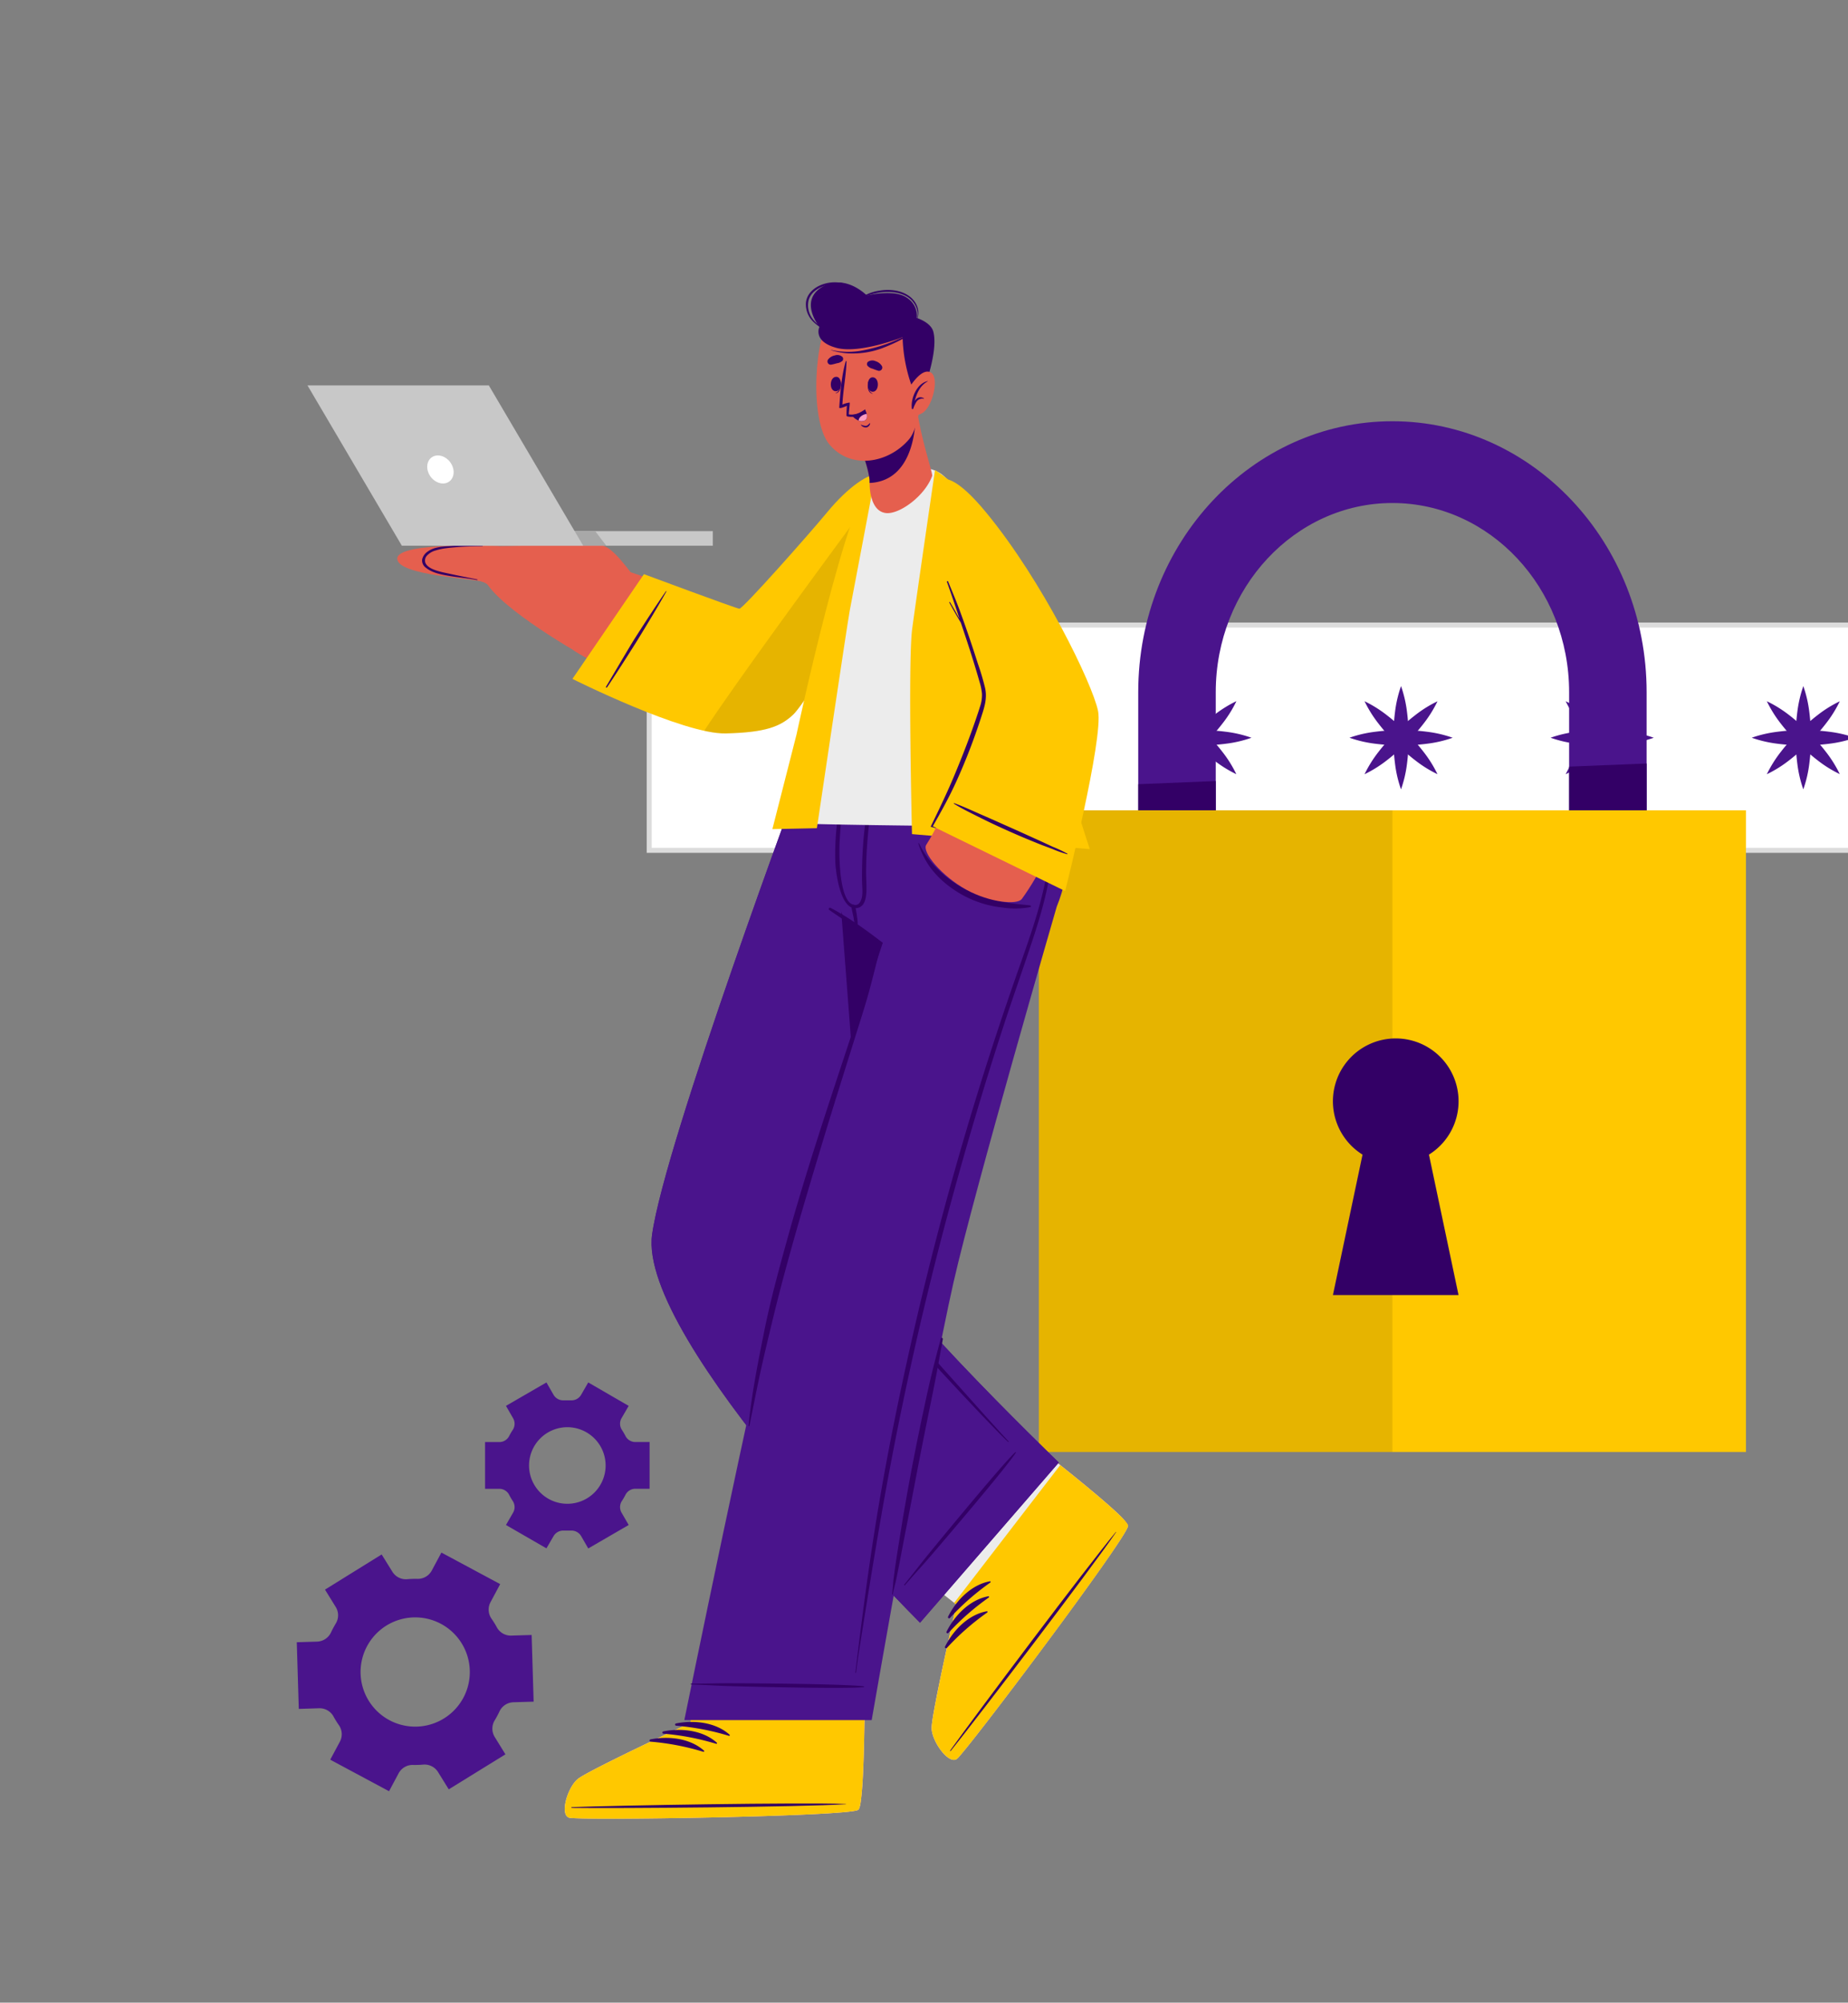 <svg id="Слой_1" data-name="Слой 1" xmlns="http://www.w3.org/2000/svg" xmlns:xlink="http://www.w3.org/1999/xlink" viewBox="0 0 923 1000"><rect x="0" y="0" width="923" height="1000" fill="#808080" stroke="none"/><defs><style>.cls-1{fill:none;}.cls-2{clip-path:url(#clip-path);}.cls-3{fill:#4a148c;}.cls-4{fill:#fff;}.cls-5{fill:#dcdcdc;}.cls-6{fill:#306;}.cls-7{fill:#ffc800;}.cls-8{opacity:0.1;}.cls-9{fill:#e55f4e;}.cls-10{fill:#ececec;}.cls-11{fill:#c8c8c8;}.cls-12{fill:#a8a8a8;}.cls-13{fill:#ff9bbe;}</style><clipPath id="clip-path"><rect class="cls-1" x="-22.5" y="-41.5" width="982" height="1072"/></clipPath></defs><g class="cls-2"><path class="cls-3" d="M247.06,867.28a7.94,7.94,0,0,1,.06-8.31c.42-.69.82-1.41,1.21-2.13s.76-1.47,1.11-2.21a7.94,7.94,0,0,1,6.87-4.63l10.22-.31-1-33.29-10.22.31a7.93,7.93,0,0,1-7.18-4.18,44.78,44.78,0,0,0-2.61-4.22A7.93,7.93,0,0,1,245,800l4.82-9-29.36-15.75-4.82,9a7.92,7.92,0,0,1-7.18,4.13,48.25,48.25,0,0,0-5,.16,7.91,7.91,0,0,1-7.45-3.67l-5.39-8.68-28.3,17.56,5.4,8.73a7.87,7.87,0,0,1-.06,8.27c-.42.69-.82,1.41-1.21,2.13s-.76,1.45-1.1,2.19a8,8,0,0,1-6.9,4.64l-10.22.31,1,33.29,10.19-.32a7.91,7.91,0,0,1,7.19,4.17,45,45,0,0,0,2.62,4.23,7.91,7.91,0,0,1,.53,8.28l-4.82,9,29.37,15.75,4.81-9a7.92,7.92,0,0,1,7.19-4.13,45.87,45.87,0,0,0,5-.16,7.93,7.93,0,0,1,7.45,3.68l5.37,8.67L252.44,876Zm-52.57-8.34a27.28,27.28,0,1,1,36.93-11.17A27.3,27.3,0,0,1,194.49,858.94Z"/><path class="cls-3" d="M276.5,767a5.58,5.58,0,0,1,5.15-2.72c.57,0,1.14,0,1.71,0s1.16,0,1.73,0a5.55,5.55,0,0,1,5.14,2.71l3.58,6.2L314,761.48l-3.58-6.2a5.55,5.55,0,0,1,.2-5.82,30.89,30.89,0,0,0,1.75-3,5.53,5.53,0,0,1,4.92-3.07h7.15V720.05h-7.15a5.54,5.54,0,0,1-4.92-3.06,31,31,0,0,0-1.75-3,5.55,5.55,0,0,1-.2-5.82L314,702,293.81,690.3l-3.6,6.23a5.54,5.54,0,0,1-5.13,2.7c-.57,0-1.14,0-1.72,0s-1.14,0-1.71,0a5.56,5.56,0,0,1-5.15-2.72l-3.58-6.21L252.71,702l3.57,6.19a5.53,5.53,0,0,1-.19,5.81,31.2,31.2,0,0,0-1.75,3,5.53,5.53,0,0,1-4.93,3.07h-7.14v23.34h7.14a5.53,5.53,0,0,1,4.93,3.07,31.2,31.2,0,0,0,1.75,3,5.55,5.55,0,0,1,.19,5.82l-3.57,6.18,20.21,11.66Zm-12.26-35.22a19.12,19.12,0,1,1,19.12,19.11A19.13,19.13,0,0,1,264.24,731.73Z"/><rect class="cls-4" x="324.22" y="312.11" width="742.49" height="112.54" transform="translate(1390.92 736.75) rotate(-180)"/><path class="cls-5" d="M323,310.85h745v115H323Zm742.49,2.51h-740v110h740Z"/><path class="cls-3" d="M900.69,342.6a61.84,61.84,0,0,0-3,12.89,101.28,101.28,0,0,0-.81,12.89,99.42,99.42,0,0,0,.8,12.88,60.63,60.63,0,0,0,3,12.89,60.6,60.6,0,0,0,3-12.89,97.7,97.7,0,0,0,.81-12.88,99.49,99.49,0,0,0-.82-12.89A61.18,61.18,0,0,0,900.69,342.6Z"/><path class="cls-3" d="M874.92,368.37a60.51,60.51,0,0,0,12.88,3,103.29,103.29,0,0,0,12.89.82,101.24,101.24,0,0,0,12.88-.81,60,60,0,0,0,12.89-3,60.6,60.6,0,0,0-12.89-3,99.44,99.44,0,0,0-12.88-.81,101.41,101.41,0,0,0-12.89.82A61.09,61.09,0,0,0,874.92,368.37Z"/><path class="cls-3" d="M882.46,350.15a62,62,0,0,0,7,11.2A102.52,102.52,0,0,0,898,371a98.49,98.49,0,0,0,9.68,8.54,60.61,60.61,0,0,0,11.21,7,61.11,61.11,0,0,0-7-11.21,98.58,98.58,0,0,0-8.55-9.68,101,101,0,0,0-9.68-8.54A61.69,61.69,0,0,0,882.46,350.15Z"/><path class="cls-3" d="M882.46,386.6a61.15,61.15,0,0,0,11.21-7,101,101,0,0,0,9.68-8.54,98.58,98.58,0,0,0,8.55-9.68,61.11,61.11,0,0,0,7-11.21,60.61,60.61,0,0,0-11.21,7,98.49,98.49,0,0,0-9.68,8.54,102.52,102.52,0,0,0-8.54,9.69A62,62,0,0,0,882.46,386.6Z"/><path class="cls-3" d="M800.22,342.6a61.18,61.18,0,0,0-3,12.89,99.49,99.49,0,0,0-.82,12.89,97.7,97.7,0,0,0,.81,12.88,60.6,60.6,0,0,0,3,12.89,60.63,60.63,0,0,0,3-12.89,99.42,99.42,0,0,0,.8-12.88,101.28,101.28,0,0,0-.81-12.89A61.84,61.84,0,0,0,800.22,342.6Z"/><path class="cls-3" d="M774.45,368.37a60.6,60.6,0,0,0,12.89,3,103.13,103.13,0,0,0,12.88.82,101.4,101.4,0,0,0,12.89-.81,59.94,59.94,0,0,0,12.88-3,60.51,60.51,0,0,0-12.88-3,99.59,99.59,0,0,0-12.89-.81,101.26,101.26,0,0,0-12.88.82A61.18,61.18,0,0,0,774.45,368.37Z"/><path class="cls-3" d="M782,350.15a61.4,61.4,0,0,0,7,11.2,102.42,102.42,0,0,0,8.53,9.69,99.77,99.77,0,0,0,9.69,8.54,60.53,60.53,0,0,0,11.2,7,60.05,60.05,0,0,0-7-11.21,99.81,99.81,0,0,0-8.54-9.68,101.13,101.13,0,0,0-9.69-8.54A62,62,0,0,0,782,350.15Z"/><path class="cls-3" d="M782,386.6a61.4,61.4,0,0,0,11.2-7,101.13,101.13,0,0,0,9.69-8.54,99.81,99.81,0,0,0,8.54-9.68,60.05,60.05,0,0,0,7-11.21,60.53,60.53,0,0,0-11.2,7,99.77,99.77,0,0,0-9.69,8.54A102.42,102.42,0,0,0,789,375.4,61.4,61.4,0,0,0,782,386.6Z"/><path class="cls-3" d="M699.76,342.6a60.6,60.6,0,0,0-3,12.89,103.17,103.17,0,0,0-.82,12.89,101.24,101.24,0,0,0,.81,12.88,60,60,0,0,0,3,12.89,60.6,60.6,0,0,0,3-12.89,99.44,99.44,0,0,0,.81-12.88,101.3,101.3,0,0,0-.82-12.89A61.18,61.18,0,0,0,699.76,342.6Z"/><path class="cls-3" d="M674,368.37a60.74,60.74,0,0,0,12.89,3,103.29,103.29,0,0,0,12.89.82,101.24,101.24,0,0,0,12.88-.81,60,60,0,0,0,12.89-3,60.6,60.6,0,0,0-12.89-3,99.44,99.44,0,0,0-12.88-.81,101.41,101.41,0,0,0-12.89.82A61.32,61.32,0,0,0,674,368.37Z"/><path class="cls-3" d="M681.53,350.15a62,62,0,0,0,7,11.2,101.13,101.13,0,0,0,8.54,9.69,98.49,98.49,0,0,0,9.68,8.54,60.61,60.61,0,0,0,11.21,7,61.11,61.11,0,0,0-7-11.21,99.91,99.91,0,0,0-8.55-9.68,101.13,101.13,0,0,0-9.69-8.54A62,62,0,0,0,681.53,350.15Z"/><path class="cls-3" d="M681.53,386.6a61.4,61.4,0,0,0,11.2-7,101.13,101.13,0,0,0,9.69-8.54,99.91,99.91,0,0,0,8.55-9.68,61.11,61.11,0,0,0,7-11.21,60.61,60.61,0,0,0-11.21,7,98.49,98.49,0,0,0-9.68,8.54,101.13,101.13,0,0,0-8.54,9.69A62,62,0,0,0,681.53,386.6Z"/><path class="cls-3" d="M599.29,342.6a61.84,61.84,0,0,0-3,12.89,101.28,101.28,0,0,0-.81,12.89,99.42,99.42,0,0,0,.8,12.88,61.24,61.24,0,0,0,3,12.89,60.63,60.63,0,0,0,3-12.89,99.42,99.42,0,0,0,.8-12.88,101.28,101.28,0,0,0-.81-12.89A61.84,61.84,0,0,0,599.29,342.6Z"/><path class="cls-3" d="M573.52,368.37a60.51,60.51,0,0,0,12.88,3,103.29,103.29,0,0,0,12.89.82,101.4,101.4,0,0,0,12.89-.81,59.94,59.94,0,0,0,12.88-3,60.51,60.51,0,0,0-12.88-3,99.59,99.59,0,0,0-12.89-.81,101.41,101.41,0,0,0-12.89.82A61.09,61.09,0,0,0,573.52,368.37Z"/><path class="cls-3" d="M581.07,350.15a60.86,60.86,0,0,0,7,11.2,102.47,102.47,0,0,0,18.21,18.23,60.61,60.61,0,0,0,11.21,7,60.05,60.05,0,0,0-7-11.21,99.81,99.81,0,0,0-8.54-9.68,101.13,101.13,0,0,0-9.69-8.54A62,62,0,0,0,581.07,350.15Z"/><path class="cls-3" d="M581.07,386.6a61.4,61.4,0,0,0,11.2-7A101.13,101.13,0,0,0,602,371a99.81,99.81,0,0,0,8.54-9.68,60.05,60.05,0,0,0,7-11.21,60.61,60.61,0,0,0-11.21,7,102.47,102.47,0,0,0-18.21,18.23A60.86,60.86,0,0,0,581.07,386.6Z"/><path class="cls-3" d="M498.82,342.6a61.18,61.18,0,0,0-2.95,12.89,102.26,102.26,0,0,0,0,25.77,60.6,60.6,0,0,0,3,12.89,60,60,0,0,0,3-12.89,102.26,102.26,0,0,0,0-25.77A60.6,60.6,0,0,0,498.82,342.6Z"/><path class="cls-3" d="M473.05,368.37a60.6,60.6,0,0,0,12.89,3,103.13,103.13,0,0,0,12.88.82,101.4,101.4,0,0,0,12.89-.81,60,60,0,0,0,12.89-3,60.6,60.6,0,0,0-12.89-3,99.59,99.59,0,0,0-12.89-.81,101.26,101.26,0,0,0-12.88.82A61.18,61.18,0,0,0,473.05,368.37Z"/><path class="cls-3" d="M480.6,350.15a61.4,61.4,0,0,0,7,11.2,101.13,101.13,0,0,0,8.54,9.69,98.49,98.49,0,0,0,9.68,8.54,60.61,60.61,0,0,0,11.21,7,60.61,60.61,0,0,0-7-11.21,98.49,98.49,0,0,0-8.54-9.68,101.13,101.13,0,0,0-9.69-8.54A62,62,0,0,0,480.6,350.15Z"/><path class="cls-3" d="M480.6,386.6a61.4,61.4,0,0,0,11.2-7,101.13,101.13,0,0,0,9.69-8.54,98.49,98.49,0,0,0,8.54-9.68,60.61,60.61,0,0,0,7-11.21,60.61,60.61,0,0,0-11.21,7,98.49,98.49,0,0,0-9.68,8.54,101.13,101.13,0,0,0-8.54,9.69A61.4,61.4,0,0,0,480.6,386.6Z"/><path class="cls-3" d="M568.5,345.62v137h38.72v-137c0-52.09,39.57-94.45,88.24-94.45s88.25,42.36,88.25,94.45v137h38.71v-137c0-74.61-56.95-135.28-127-135.28S568.5,271,568.5,345.62Z"/><polygon class="cls-6" points="822.42 381.24 783.71 382.8 783.71 482.62 822.42 482.62 822.42 381.24"/><polygon class="cls-6" points="568.5 391.58 568.5 482.62 607.22 482.62 607.22 390 568.5 391.58"/><rect class="cls-7" x="518.89" y="404.61" width="353.15" height="320.39" transform="translate(1390.92 1129.62) rotate(-180)"/><rect class="cls-8" x="518.89" y="404.61" width="176.58" height="320.39" transform="translate(1214.35 1129.62) rotate(-180)"/><path class="cls-6" d="M680.53,576.54l-14.79,70.13h62.74L713.7,576.54a31.38,31.38,0,1,0-33.17,0Z"/><path class="cls-9" d="M461.59,676.65S530.08,732,530.13,732c13.16,10.52,24.5,20,29.92,25.41a.34.34,0,0,1,.08.09c2,2.05,3.23,3.52,3.29,4.22a.41.41,0,0,1,0,.15c-.48,6-81.46,113.61-85.55,116.41S465.5,869.69,465.31,863s12.41-61.75,12.41-61.75l-67.94-56Z"/><path class="cls-10" d="M516.07,720.68s14,11.33,14.06,11.36c13.16,10.52,24.5,20,29.92,25.41a.34.34,0,0,1,.08.09,22.71,22.71,0,0,1,3.29,4.22.41.41,0,0,1,0,.15c-.48,6-81.46,113.61-85.55,116.41S465.5,869.69,465.31,863s12.41-61.75,12.41-61.75l-14.43-11.34Z"/><path class="cls-7" d="M477.89,878.32C482,875.52,563,768,563.44,761.9c.22-2.3-14.76-15-33.31-29.85l-.59-.46-53,68.81,1.19.86s-12.58,55-12.4,61.75S473.81,881.14,477.89,878.32Z"/><path class="cls-6" d="M474.64,874c13.2-18.46,68.21-91.7,82.66-109,.12-.14.22-.06.12.09-12.69,18.59-68.29,91.38-82.49,109.1C474.64,874.56,474.36,874.35,474.64,874Z"/><path class="cls-6" d="M473.54,807.25c4-8.14,11.71-16,20.9-17.66.35-.07.44.44.19.62a125.13,125.13,0,0,0-20.16,17.69A.57.57,0,0,1,473.54,807.25Z"/><path class="cls-6" d="M472.77,814.74c4-8.14,11.7-16,20.89-17.67.36-.06.44.45.2.62a125.26,125.26,0,0,0-20.17,17.7A.57.57,0,0,1,472.77,814.74Z"/><path class="cls-6" d="M472,822.23c4-8.14,11.7-16.05,20.89-17.67.36-.06.44.44.19.62a125.62,125.62,0,0,0-20.16,17.69A.57.57,0,0,1,472,822.23Z"/><path class="cls-3" d="M424.54,610.68c4.86,24,104.29,119.6,104.29,119.6l-69.32,80S318.34,669.38,325.7,616.43c6.41-46.06,75.37-231.28,75.37-231.28h79.55S419.77,587.12,424.54,610.68Z"/><path class="cls-3" d="M424.54,610.68c4.86,24,104.29,119.6,104.29,119.6l-69.32,80S318.34,669.38,325.7,616.43c6.41-46.06,75.37-231.28,75.37-231.28h79.55S419.77,587.12,424.54,610.68Z"/><path class="cls-6" d="M451.62,791.27c9.21-11.47,6.41-8.31,15.74-19.67,4.57-5.56,34.64-42.07,39.81-46.51.12-.09.31.07.23.2-3.47,5.87-34.16,41.85-38.84,47.32-9.55,11.18-6.93,7.86-16.61,18.93A.21.21,0,0,1,451.62,791.27Z"/><path class="cls-6" d="M414.67,599c1.13-6,2.43-11.94,3.69-17.9q3.88-18.24,8.21-36.4,8.6-36,18.69-71.59c6.79-23.81,13.95-47.57,22.21-70.91,1-2.89,2.07-5.76,3.12-8.63.08-.22.42-.13.35.1-7.15,23.39-14.52,46.7-21.22,70.22s-12.86,47-18.68,70.62c-2.93,11.87-5.65,23.79-8.31,35.73q-2,8.79-3.83,17.61c-1.26,6-3,12-3.33,18.15s1.59,11.3,4.68,16.35c3,4.88,6.49,9.47,9.88,14.07,6.8,9.22,71.55,81.37,73.63,83.33.17.16-.08.39-.25.24-8.69-7.8-63.63-67.27-70.61-76.47q-5.17-6.82-10.11-13.83c-3.09-4.36-6.2-8.82-7.91-13.93C413.05,610.26,413.6,604.59,414.67,599Z"/><path class="cls-6" d="M414.83,385.14l14.44,189.55c13.78-64.88,51.34-189.55,51.34-189.55Z"/><path class="cls-9" d="M448.94,775.41S431.77,859,431.77,859.09c-.23,16.84-.73,31.6-1.7,39.21a.32.32,0,0,1,0,.13c-.36,2.87-.79,4.7-1.31,5.18,0,0-.06.08-.1.1-5.06,3.33-139.7,5.42-144.42,3.91s-.79-15.07,4.37-19.32S345,860.19,345,860.19l18-83.57Z"/><path class="cls-10" d="M284.22,907.62c4.72,1.51,139.36-.58,144.41-3.9.05,0,.07-.07.11-.11.51-.49,1-2.3,1.31-5.19a.27.27,0,0,0,0-.13c1-7.6,1.47-22.35,1.71-39.19,0,0,3-14.56,3-14.56H348.33L345,860.18s-51.18,23.87-56.39,28.12S279.47,906.14,284.22,907.62Z"/><path class="cls-7" d="M284.22,907.63c4.73,1.51,139.35-.58,144.42-3.92,1.95-1.23,2.79-20.87,3.12-44.62,0-.25,0-.5,0-.74l-86.87.37.06,1.48s-51.18,23.85-56.37,28.1S279.49,906.14,284.22,907.63Z"/><path class="cls-6" d="M285.66,902.38c22.69-.91,114.27-2.43,136.76-1.61.19,0,.19.13,0,.14-22.47,1.4-114.06,2.18-136.76,1.84C285.19,902.75,285.19,902.4,285.66,902.38Z"/><path class="cls-6" d="M337.66,860.57c8.91-1.8,19.85-.6,26.77,5.66.27.24-.08.61-.37.53a125.39,125.39,0,0,0-26.34-5.06A.57.57,0,0,1,337.66,860.57Z"/><path class="cls-6" d="M331.28,864.56c8.9-1.81,19.84-.61,26.77,5.65.27.24-.08.62-.37.53a126.12,126.12,0,0,0-26.35-5.06A.57.57,0,0,1,331.28,864.56Z"/><path class="cls-6" d="M324.89,868.54c8.91-1.8,19.85-.6,26.77,5.66.27.24-.08.61-.37.53a125.36,125.36,0,0,0-26.35-5.06A.57.57,0,0,1,324.89,868.54Z"/><path class="cls-3" d="M408.74,385.15c.09,1.67,4.53,16.9,6.83,39.7,1.66,16.64,3.74,31.37,6,33.21,2.51,2.06,15.09,10.14,19.32,12.72,0,0-39.2,118.83-49.32,158.44-14.66,57.42-49.78,229.69-49.78,229.69h93.58s28.46-164,40.89-218.67c10.67-46.87,51.52-187.47,51.52-187.47,14.87-36.55-3.3-67.61-3.3-67.61S408.73,385.09,408.74,385.15Z"/><path class="cls-6" d="M345.13,840.7c14.71-.07,10.49-.26,25.19-.17,7.2,0,54.49.36,61.2,1.58.15,0,.14.27,0,.3-6.75,1-54-.14-61.22-.32-14.7-.37-10.48-.42-25.18-1A.22.22,0,0,1,345.13,840.7Z"/><path class="cls-6" d="M414.9,453.36c9.12,4.81,17.69,11,25.82,17.28.32.25,0,.76-.35.54-8.75-5.49-17.71-10.82-26.15-16.78A.62.62,0,0,1,414.9,453.36Z"/><path class="cls-6" d="M422.05,388.71c.07-.32.65-.3.6.05a312.58,312.58,0,0,0-3.29,31.57c-.32,4.89-.58,32.18,8.1,31.54,1.45-.11,2.38-1.38,2.93-3.46.66-2.5.19-5.77.16-8.36-.06-5.73.06-11.45.46-17.17a154.92,154.92,0,0,1,5.24-31.51.27.27,0,0,1,.53.11c-2.27,14.58-4.15,29.2-4.21,44,0,7.1,1.84,18.09-5.58,18s-9.63-18.31-9.79-23.24C416.75,416.51,418.89,402.07,422.05,388.71Z"/><path class="cls-6" d="M427.12,452.55a46,46,0,0,1,1,5.82,12.88,12.88,0,0,1,.08,4.67.33.33,0,0,1-.6,0,16.22,16.22,0,0,1-1.26-4.73c-.37-1.81-.78-3.61-1.1-5.43A.94.94,0,0,1,427.12,452.55Z"/><path class="cls-6" d="M514.48,452.09c-9.58-1-14.47-1.42-23.72-4.49a56,56,0,0,1-23-14.19A45.24,45.24,0,0,1,459,421.08c-.08-.18-.37-.05-.31.13a41.35,41.35,0,0,0,6.24,12.36A47.4,47.4,0,0,0,475,443.24a53,53,0,0,0,25.74,9.93,41.27,41.27,0,0,0,13.85-.22C515.12,452.87,514.92,452.13,514.48,452.09Z"/><path class="cls-6" d="M446.21,789.14c.25-2.16.54-4.32.85-6.48.58-4.15,1.28-8.28,1.92-12.42,1.28-8.32,2.71-16.61,4.18-24.9,2.93-16.52,6.33-33,9.9-49.39,2-9.27,4.37-18.43,6.85-27.59.17-.64,1.07-.33,1,.29-1.51,8.38-3,16.77-4.67,25.11s-3.41,16.64-5.07,25c-3.27,16.46-6.31,33-9.57,49.43-.92,4.65-1.75,9.31-2.66,14q-.67,3.48-1.42,7c-.5,2.3-1.22,4.57-1.59,6.89,0,.22-.37.12-.34-.1C445.92,793.65,446,791.38,446.21,789.14Z"/><path class="cls-6" d="M381.69,664.81C384.8,649.28,389,634,393.23,618.7c8.5-30.71,18.51-61,28.5-91.23q4.32-13.07,8.63-26.14c1.45-4.36,8.5-27.86,9.38-30.09a.19.19,0,0,1,.36.11c-2,8-4.8,19.68-7.13,27.6s-4.83,15.6-7.26,23.4c-4.78,15.32-9.65,30.62-14.29,46-9.17,30.36-18.28,60.72-25.73,91.57-2.08,8.63-4.16,17.27-6.06,26s-3.53,17.38-5.35,26.07c0,.23-.45.17-.42-.07C375.42,696,378.56,680.38,381.69,664.81Z"/><path class="cls-6" d="M439.86,746C445,716.41,451.18,687,458,657.67S472.54,599,481,570s17.77-57.77,27.8-86.26c4.76-13.51,9.59-27,12.71-41,3.09-13.84,4.65-28.81,1.43-42.76a71.39,71.39,0,0,0-3.2-10.4c-.09-.23.25-.43.35-.19,11.25,26.22,4,54.91-4.62,80.76-4.69,14.17-9.7,28.22-14.33,42.41q-7.12,21.84-13.66,43.87c-8.64,29.11-16.66,58.38-23.84,87.88s-13.58,59.17-19.21,89-10.4,60-15.21,90.05c-.63,3.92-1.12,7.85-1.64,11.78,0,.22-.37.21-.34,0C430.8,805.29,434.72,775.61,439.86,746Z"/><path class="cls-9" d="M441.76,260.91c-11,40.22-42.73,88.79-57.78,95.47-13.15,5.84-74.07-16.7-97.05-31.34-6.56-4.17,20.49-41.83,28.37-39.21,25.72,8.58,53.73,21.25,55.89,20.52,4.37-1.48,31.69-35,51.58-57.51C445.05,223.6,446.15,244.88,441.76,260.91Z"/><path class="cls-9" d="M243.42,291c-5.18-2.17-45.06-3.44-45-12.08s50.75-6.23,50.75-6.23Z"/><path class="cls-9" d="M319.89,292c-7-8.66-13.09-18-19.15-19.71-4.2-1.19-49.34.76-56.4.33s-32.22.22-32.8,6.41c-.82,8.74,29,8.66,32.14,13.13,11,15.43,52.7,38.24,52.7,38.24Z"/><path class="cls-6" d="M210.88,279.18a6.74,6.74,0,0,1,2.89-3.88c3.08-2.17,7.14-2.36,10.77-2.65a99.29,99.29,0,0,1,16.54-.13.1.1,0,0,1,0,.19c-4.13.06-8.24.11-12.36.45-3.71.32-7.63.57-11.19,1.72a9.11,9.11,0,0,0-4.3,2.58,3.57,3.57,0,0,0-.85,3.33c1.2,3.8,8.72,4.93,12.18,5.71,4.54,1,9.24,1.9,13.79,2.83.2.05.1.35-.09.31-4.73-.94-9.72-1.3-14.47-2.16-3.85-.69-8-1.48-11.08-4A4.38,4.38,0,0,1,210.88,279.18Z"/><path class="cls-7" d="M321.62,286.7,285.91,339s55.39,27.72,76.52,27.22c20.15-.48,27.46-3.45,33.82-9.46,3.93-3.71,26.35-35.37,44.63-87.95,15.35-44.14-7.35-37.63-27.59-13.2-10.09,12.19-42.36,48.48-44,48.35S321.62,286.7,321.62,286.7Z"/><path class="cls-6" d="M332.62,295.2c-5.36,7.74-10.49,15.64-15.55,23.57-2.49,3.9-11.75,19.75-14.45,24.24-.11.17.38.47.5.3,2.8-4,12.89-19.8,15.31-23.73,4.92-8,9.79-16.06,14.41-24.25A.13.13,0,0,0,332.62,295.2Z"/><path class="cls-8" d="M351.72,364.9a46.08,46.08,0,0,0,10.71,1.32c20.14-.47,27.45-3.45,33.8-9.46,3.94-3.71,26.37-35.36,44.64-88,3.53-10.16,5.06-17.63,5.06-22.81,0-.5,0-1-.05-1.43a11.65,11.65,0,0,0-.13-1.35c-.05-.39-.11-.75-.18-1.09a7.71,7.71,0,0,0-2.21-4.3C431,254.49,372.38,333.58,351.72,364.9Z"/><rect class="cls-11" x="220.58" y="265.22" width="135.44" height="7.28"/><polygon class="cls-12" points="220.58 265.22 220.58 272.5 302.84 272.5 297.27 265.22 220.58 265.22"/><polygon class="cls-11" points="291.29 272.5 200.71 272.5 153.58 192.45 244.15 192.45 291.29 272.5"/><path class="cls-4" d="M225.82,232.42c1.69,3.71.44,7.61-2.78,8.71s-7.21-1-8.91-4.71-.44-7.6,2.78-8.71S224.12,228.72,225.82,232.42Z"/><path class="cls-10" d="M533.14,412.71c-.33.36-141.8-.65-143.08-2.12-1.77-2.06,31.74-155,46.45-173.8,3.15-4,13.41-5,22.11-3.86a39.13,39.13,0,0,1,6.69,1.44l.22.06a16,16,0,0,1,4.91,2.47c24,19.59,43.73,87.42,48.29,107.78C526.28,378.21,534.32,411.39,533.14,412.71Z"/><path class="cls-7" d="M467,234.72s-9.22,63-11.4,79.27-.1,102.51-.1,102.51L544.3,424s-18.6-57.25-18.79-60.88c0,0-14.72-68.79-29.91-97.21A86.07,86.07,0,0,0,467,234.72Z"/><path class="cls-7" d="M437.48,235.82s-12,63.7-13.05,68.95S408,413.55,408,413.55l-22.23.46,12.07-47.28S423.63,245.6,437.48,235.82Z"/><path class="cls-9" d="M442.49,256.18c6.76.77,19.53-8.61,23.09-18.56.24-.68-1.77-7.15-3.84-15.12-1.24-4.84-2.5-10.26-3.3-15.29-.15-1-30.33,12.66-30.33,12.66s4.77,10,6.11,18.83a12.53,12.53,0,0,1,.11,2.09c0,.1,0,.22,0,.35C434.31,245.16,435.26,255.36,442.49,256.18Z"/><path class="cls-6" d="M434.32,240.79c0,.11,0,.23,0,.35a20.65,20.65,0,0,0,3.25-.34c18.51-3.35,19.73-27.36,19.74-33.4-5.48,1.69-29.22,12.46-29.22,12.46s4.77,10.07,6.11,18.84A11.55,11.55,0,0,1,434.32,240.79Z"/><path class="cls-9" d="M458.1,167.13c4.85,10.8,3,44-4.08,52.25-10.27,12-29.11,15.34-39.78,2.53-10.34-12.41-7.16-55.64.94-63.34C427.11,147.23,451,151.17,458.1,167.13Z"/><path class="cls-6" d="M433.64,190.63c0-.08.17.12.16.21-.18,2.23,0,4.82,2,5.66.06,0,.05.14,0,.13C433.29,196.16,433.11,192.72,433.64,190.63Z"/><path class="cls-6" d="M435.76,188.4c3.61-.09,3.52,7.14.18,7.22S432.73,188.47,435.76,188.4Z"/><path class="cls-6" d="M419.87,190.53c0-.09-.18.1-.18.19.05,2.24-.28,4.82-2.31,5.54-.07,0-.06.13,0,.12C419.87,196.06,420.27,192.64,419.87,190.53Z"/><path class="cls-6" d="M417.9,188.17c-3.6-.32-4,6.9-.64,7.19S420.91,188.43,417.9,188.17Z"/><path class="cls-6" d="M438.65,185.12a27.34,27.34,0,0,1-2.79-1,4.77,4.77,0,0,1-2.65-1.58,1.53,1.53,0,0,1,.27-1.85,3.82,3.82,0,0,1,3.83-.34,5.57,5.57,0,0,1,3.18,2.45A1.63,1.63,0,0,1,438.65,185.12Z"/><path class="cls-6" d="M415.14,182.09a27.51,27.51,0,0,0,2.88-.71,4.82,4.82,0,0,0,2.81-1.29,1.55,1.55,0,0,0-.07-1.87,3.8,3.8,0,0,0-3.77-.75,5.49,5.49,0,0,0-3.42,2.09A1.63,1.63,0,0,0,415.14,182.09Z"/><path class="cls-6" d="M434.38,211.36c-.54.51-1.08,1.23-1.9,1.29a6.1,6.1,0,0,1-2.4-.59.08.08,0,0,0-.1.11,3,3,0,0,0,2.83,1.25,2.4,2.4,0,0,0,1.79-2C434.63,211.33,434.46,211.28,434.38,211.36Z"/><path class="cls-6" d="M432.11,204.62A7.66,7.66,0,0,1,427,208a10.11,10.11,0,0,1-2.75.09,2.84,2.84,0,0,1-.52-.07c-.16,0-.31,0-.49-.08a.55.55,0,0,1-.44-.51h0a.9.9,0,0,1,0-.23v-.21c0-1.73.17-4.35.17-4.35-.64.31-3.86,1.72-3.8.82.53-7.46,1.12-15.75,3.23-23a.2.2,0,0,1,.4.06c-.23,7.19-1.71,14.28-2.06,21.49a13.22,13.22,0,0,1,3.61-1c.25.08-.47,5.06-.4,5.83a.27.27,0,0,0,0,.09c2.89.4,5.09-.45,7.92-2.36C432.07,204.29,432.24,204.44,432.11,204.62Z"/><path class="cls-6" d="M425.26,207.19a9.1,9.1,0,0,0,3.59,2.85,4.13,4.13,0,0,0,2.47.18c1.8-.45,1.86-2.09,1.55-3.5a9.47,9.47,0,0,0-.78-2.16A11.7,11.7,0,0,1,425.26,207.19Z"/><path class="cls-13" d="M428.85,210a4.13,4.13,0,0,0,2.47.18c1.8-.45,1.86-2.09,1.55-3.5C431,206.9,429,208.17,428.85,210Z"/><path class="cls-6" d="M460.86,195.82s8-19.92,5.29-30.23c-1.23-4.66-8.21-6.8-8.21-6.8a10.84,10.84,0,0,0-5.13-10.21c-6.46-4.37-19.84-1-19.84-1s-10.86-11.28-22.48-4.21-1.22,19.85-1.22,19.85-3.51,7.22,8.47,10.47c11.66,3.16,33.07-5.31,33.07-5.31a78.53,78.53,0,0,0,4.08,22.94C456.39,195.52,460.86,195.82,460.86,195.82Z"/><path class="cls-6" d="M430.85,148.12a22.16,22.16,0,0,1,8.5-3,23.83,23.83,0,0,1,8.08,0c4.73.88,9.25,3.52,10.81,8.32a9.23,9.23,0,0,1-.62,7.17c-.05.09-.19,0-.13-.09,2.3-4-.12-9.33-3.58-11.83-3.91-2.82-9.26-3.26-13.92-2.7a38.69,38.69,0,0,0-9,2.46A.15.15,0,0,1,430.85,148.12Z"/><path class="cls-6" d="M402.57,150.85c.47-3.65,3.09-6.37,6.27-8a18.4,18.4,0,0,1,11.84-1.51,23.24,23.24,0,0,1,10.8,5.57c.06.06,0,.18-.11.12-5.58-4.77-13.42-6.73-20.4-4-3.12,1.21-6.08,3.41-7.08,6.74a11.08,11.08,0,0,0,1.78,9.19c2.24,3.18,5.78,5.27,9.31,6.72a.07.07,0,0,1-.05.13,21.38,21.38,0,0,1-9.08-5.51A12,12,0,0,1,402.57,150.85Z"/><path class="cls-6" d="M415.14,174.75a38.11,38.11,0,0,0,16.09.16,77.64,77.64,0,0,0,16.1-4.94c3-1.27,6-2.65,8.93-4.09a.08.08,0,1,1,.07.14,84.6,84.6,0,0,1-16,7.95,42.58,42.58,0,0,1-16.28,2.5,36.36,36.36,0,0,1-8.95-1.61C415,174.84,415.07,174.73,415.14,174.75Z"/><path class="cls-9" d="M453.27,195s6.24-11.3,11.3-9.18,1.12,18-4.26,20.63a5.73,5.73,0,0,1-8-2.25Z"/><path class="cls-6" d="M463.33,190.31a.08.08,0,0,1,0,.15c-3.76,2-5.44,5.87-6.49,9.8,1-1.58,2.52-2.54,4.61-1.36a.12.12,0,0,1-.08.22,3.54,3.54,0,0,0-3.73,1.63,17.48,17.48,0,0,0-1.52,3.32c-.14.37-.8.25-.71-.17l0-.09C454.85,198.81,458,191.39,463.33,190.31Z"/><path class="cls-9" d="M484.88,249.2c35.62,40,62.41,96.31,62.09,109.57-.35,14.58-18.91,66-36.61,90.11-2.28,3.1-16.06,1.8-27.72-4.62-12.29-6.77-22.38-18.85-20-22.45,9.06-13.5,30.58-65.83,30.38-74-.18-7.57-17.81-53.87-24.52-80.66C462.09,241.42,468.32,230.6,484.88,249.2Z"/><path class="cls-7" d="M532,444.93l-66.33-32.39s26.09-58.2,26.14-64.49-17.16-55.51-23.63-78.25-4-48.29,24.36-13.9,53.07,85.51,55.89,99.1S532,444.93,532,444.93Z"/><path class="cls-6" d="M488.39,331.34q-2.06-6.48-4.24-12.91-2.44-7.21-5.09-14.35c-1.73-4.63-3.66-9.16-5.52-13.74-.13-.33-.71-.12-.59.22,2.2,6.12,4.27,12.31,6.32,18.49-1.55-2.82-3.12-5.62-4.78-8.38a.21.21,0,0,0-.36.2c1.85,3.42,3.8,6.78,5.79,10.12.5,1.49,1,3,1.49,4.47,2.79,8.3,5.46,16.66,7.85,25.08a28.63,28.63,0,0,1,1.19,5.79,17.6,17.6,0,0,1-1,6.59c-1.21,3.89-2.56,7.75-3.93,11.58-2.77,7.71-5.78,15.32-8.94,22.87-3.59,8.58-7.68,17.08-11.76,25.45,0,0,2.48.66,2.54.71s.2-.08.14-.15-1.56-.81-1.6-.81c4.15-7.26,8.11-14.37,11.59-22s6.55-15.21,9.34-23c1.43-4,2.81-8.05,4.08-12.12s2-7.7,1.12-11.85A126,126,0,0,0,488.39,331.34Z"/><path class="cls-6" d="M533.08,426.25a68.39,68.39,0,0,0-7.24-3.41c-2.16-1-4.31-2-6.48-3-4.74-2.14-9.47-4.31-14.23-6.42s-9.47-4.25-14.23-6.31-9.42-4.27-14.27-6.06c-.18-.07-.3.21-.14.31,4.41,2.7,9.1,4.95,13.72,7.26s9.19,4.41,13.84,6.49,9.53,4.12,14.34,6.06c2.32.94,4.67,1.79,7,2.66a59.29,59.29,0,0,0,7.57,2.69A.13.13,0,0,0,533.08,426.25Z"/></g></svg>